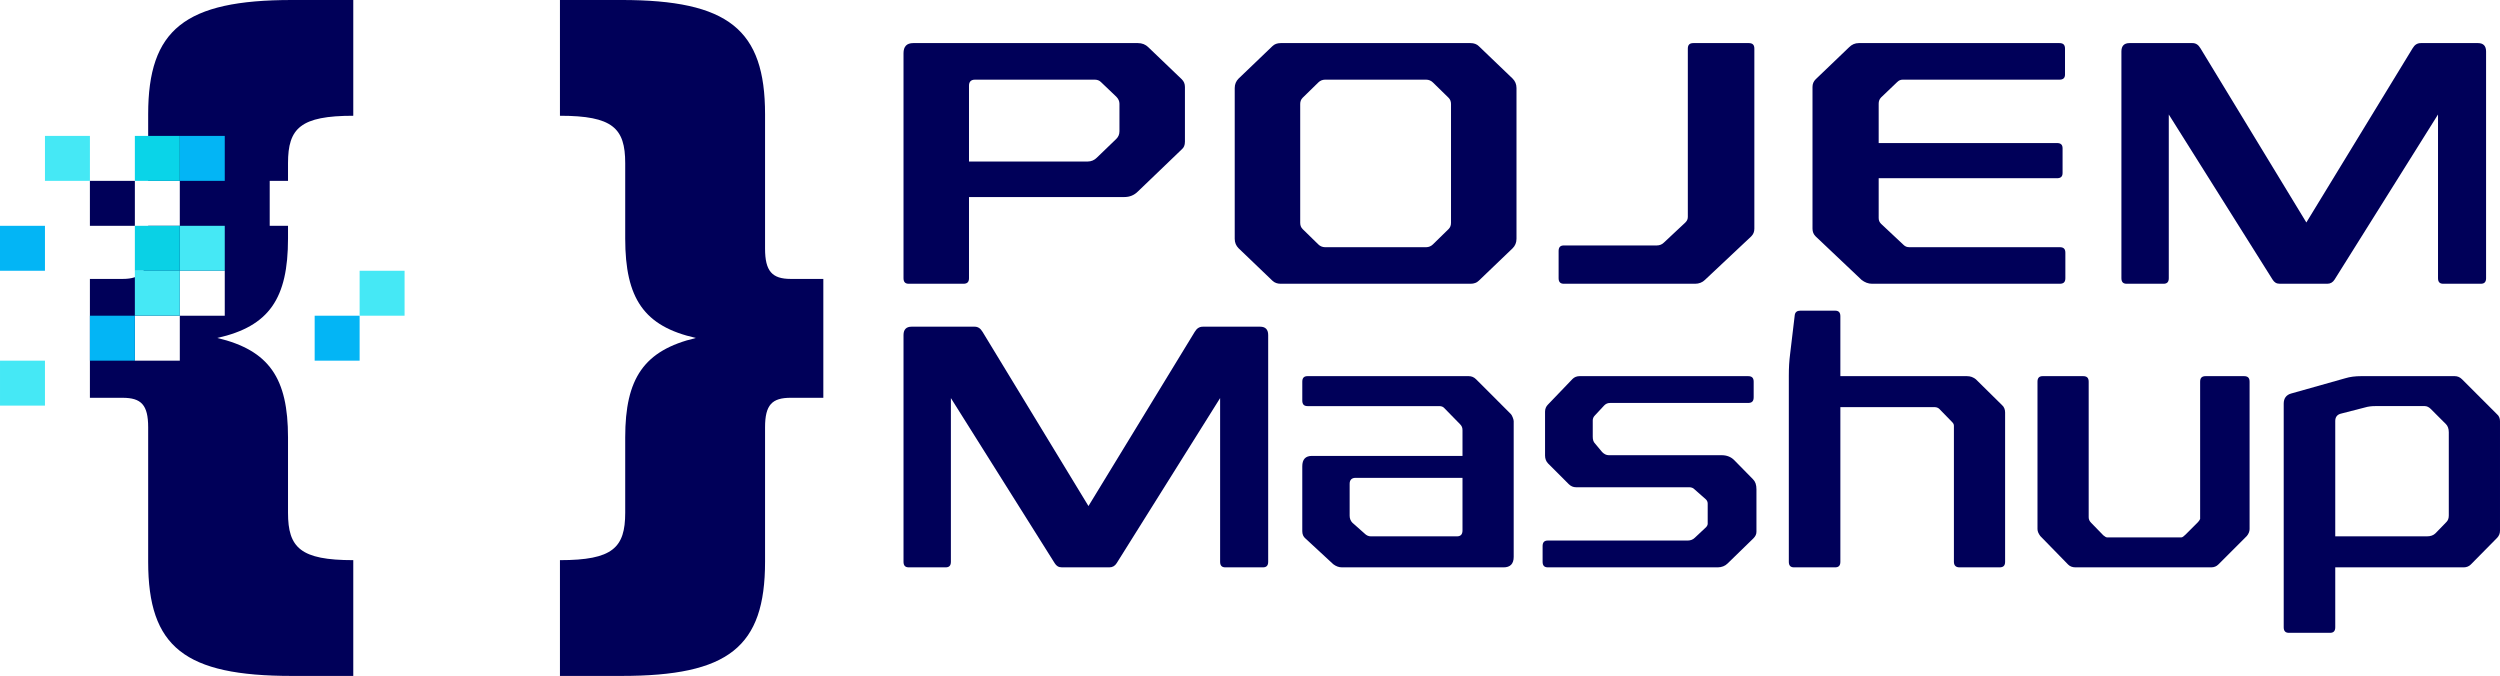 <?xml version="1.0" encoding="UTF-8"?><svg id="a" xmlns="http://www.w3.org/2000/svg" viewBox="0 0 582.351 157.451"><path d="m130.435,130.483v26.967h14.296c24.974,0,33.482-6.695,33.482-26.604v-31.31c0-5.246,1.629-6.875,5.973-6.875h7.601v-27.69h-7.601c-4.344,0-5.973-1.812-5.973-7.057v-31.311c0-19.725-8.507-26.604-33.482-26.604h-14.296v26.967c12.304,0,15.202,2.894,15.202,11.038v17.554c0,13.936,4.343,20.452,16.468,23.166-12.124,2.895-16.468,9.41-16.468,23.167v17.554c0,8.144-2.899,11.038-15.202,11.038h0ZM41.884,63.071v10.471h10.472v-10.471h-10.472Zm.001,20.942h-10.471v-10.471h10.471v10.471h0Zm-7.37,15.523v31.31c0,19.909,8.507,26.604,33.482,26.604h14.295v-26.967c-12.304,0-15.202-2.894-15.202-11.038v-17.554c0-13.757-4.344-20.272-16.468-23.167,12.124-2.714,16.468-9.23,16.468-23.166v-2.958h-4.264v-10.471h4.264v-4.125c0-8.144,2.898-11.038,15.202-11.038V0h-14.295c-24.975,0-33.482,6.879-33.482,26.604v15.526h7.369v10.471s-7.369,0-7.369,0v5.314c0,5.246-1.629,7.057-5.972,7.057h-7.601v27.69h7.601c4.343,0,5.972,1.629,5.972,6.875h0Z" fill="#000059" fill-rule="evenodd" stroke-width="0"/><polygon points="41.885 42.13 52.356 42.13 52.356 31.658 41.885 31.658 41.885 42.13 41.885 42.13" fill="#03b5f5" fill-rule="evenodd" stroke-width="0"/><polygon points="31.414 42.13 41.884 42.13 41.884 31.658 31.414 31.658 31.414 42.13 31.414 42.13" fill="#0ad4e8" fill-rule="evenodd" stroke-width="0"/><polygon points="10.473 42.13 20.944 42.13 20.944 31.658 10.473 31.658 10.473 42.13 10.473 42.13" fill="#45e8f5" fill-rule="evenodd" stroke-width="0"/><polygon points="20.942 52.601 31.414 52.601 31.414 42.13 20.942 42.13 20.942 52.601 20.942 52.601" fill="#000059" fill-rule="evenodd" stroke-width="0"/><polygon points="0 63.071 10.472 63.071 10.472 52.601 0 52.601 0 63.071 0 63.071" fill="#03b5f5" fill-rule="evenodd" stroke-width="0"/><polygon points="41.885 63.071 52.356 63.071 52.356 52.601 41.885 52.601 41.885 63.071 41.885 63.071" fill="#45e8f5" fill-rule="evenodd" stroke-width="0"/><polygon points="31.414 63.071 41.884 63.071 41.884 52.601 31.414 52.601 31.414 63.071 31.414 63.071" fill="#0ad1e5" fill-rule="evenodd" stroke-width="0"/><polygon points="31.414 73.541 41.884 73.541 41.884 63.071 31.414 63.071 31.414 73.541 31.414 73.541" fill="#45e8f5" fill-rule="evenodd" stroke-width="0"/><polygon points="20.942 84.013 31.414 84.013 31.414 73.542 20.942 73.542 20.942 84.013 20.942 84.013" fill="#03b5f5" fill-rule="evenodd" stroke-width="0"/><polygon points="73.299 84.013 83.77 84.013 83.77 73.542 73.299 73.542 73.299 84.013 73.299 84.013" fill="#03b5f5" fill-rule="evenodd" stroke-width="0"/><polygon points="83.77 73.541 94.242 73.541 94.242 63.071 83.77 63.071 83.77 73.541 83.77 73.541" fill="#45e8f5" fill-rule="evenodd" stroke-width="0"/><polygon points=".003 94.485 10.473 94.485 10.473 84.014 .003 84.014 .003 94.485 .003 94.485" fill="#45e8f5" fill-rule="evenodd" stroke-width="0"/><path d="m275.289,18.476c.487.487.73,1.055.73,1.785v12.737c0,.812-.243,1.379-.73,1.785l-10.223,9.816c-.892.893-1.946,1.299-3.164,1.299h-36.184v18.903c0,.893-.406,1.298-1.299,1.298h-12.737c-.812,0-1.217-.405-1.217-1.298V12.391c0-1.541.73-2.353,2.271-2.353h52.329c.974,0,1.785.324,2.435.974l7.788,7.464Zm-18.822.649c-.405-.406-.893-.568-1.46-.568h-27.909c-.893,0-1.379.487-1.379,1.38v17.687h27.665c.812,0,1.542-.325,2.109-.893l4.544-4.381c.486-.487.729-1.056.729-1.785v-6.409c0-.568-.243-1.136-.729-1.623l-3.57-3.407Z" fill="#000059" stroke-width="0"/><path d="m352.36,18.314c.567.568.893,1.298.893,2.19v35.13c0,.893-.325,1.622-.893,2.19l-7.87,7.545c-.486.487-1.136.73-1.947.73h-44.216c-.812,0-1.461-.243-1.947-.73l-7.87-7.545c-.567-.568-.893-1.298-.893-2.19V20.504c0-.893.325-1.622.893-2.19l7.87-7.545c.486-.487,1.136-.73,1.947-.73h44.216c.812,0,1.461.243,1.947.73l7.87,7.545Zm-18.579.893c-.406-.406-.974-.649-1.542-.649h-23.608c-.568,0-1.136.243-1.542.649l-3.65,3.569c-.406.406-.568.893-.568,1.461v27.665c0,.568.162,1.055.568,1.461l3.65,3.569c.406.406.974.649,1.542.649h23.608c.568,0,1.136-.243,1.542-.649l3.65-3.569c.406-.406.568-.893.568-1.461v-27.665c0-.568-.162-1.055-.568-1.461l-3.65-3.569Z" fill="#000059" stroke-width="0"/><path d="m408.659,53.281c0,.729-.243,1.298-.729,1.784l-10.791,10.142c-.567.568-1.379.893-2.271.893h-30.586c-.812,0-1.218-.405-1.218-1.298v-6.328c0-.893.406-1.299,1.218-1.299h21.662c.648,0,1.217-.243,1.622-.648l5.03-4.706c.405-.405.567-.812.567-1.298V11.336c0-.893.406-1.298,1.299-1.298h12.899c.893,0,1.298.405,1.298,1.298v41.945Z" fill="#000059" stroke-width="0"/><path d="m481.025,17.34c0,.812-.405,1.217-1.298,1.217h-36.509c-.487,0-.893.162-1.299.568l-3.731,3.569c-.406.406-.568.893-.568,1.461v9.167h41.539c.893,0,1.298.406,1.298,1.218v5.76c0,.812-.405,1.217-1.298,1.217h-41.539v9.249c0,.568.162.974.568,1.38l5.192,4.867c.405.406.812.568,1.379.568h35.049c.893,0,1.298.405,1.298,1.298v5.923c0,.893-.405,1.298-1.298,1.298h-43.729c-.893,0-1.704-.324-2.435-.893l-10.709-10.142c-.486-.486-.73-1.055-.73-1.784V20.261c0-.73.244-1.298.73-1.785l7.789-7.464c.648-.649,1.379-.974,2.271-.974h46.731c.893,0,1.298.405,1.298,1.298v6.004Z" fill="#000059" stroke-width="0"/><path d="m579.108,64.802c0,.893-.406,1.298-1.217,1.298h-8.763c-.812,0-1.217-.405-1.217-1.298V26.67l-24.096,38.456c-.406.649-.974.974-1.704.974h-11.034c-.811,0-1.298-.324-1.703-.974l-24.177-38.456v38.132c0,.893-.406,1.298-1.218,1.298h-8.6c-.812,0-1.217-.405-1.217-1.298V11.986c0-1.298.649-1.947,1.866-1.947h14.685c.812,0,1.379.405,1.866,1.217l24.663,40.565,24.745-40.565c.487-.812,1.055-1.217,1.947-1.217h13.306c1.217,0,1.866.649,1.866,1.947v52.816Z" fill="#000059" stroke-width="0"/><path d="m295.41,130.862c0,.893-.406,1.298-1.217,1.298h-8.763c-.812,0-1.217-.405-1.217-1.298v-38.132l-24.096,38.456c-.406.649-.974.974-1.704.974h-11.034c-.811,0-1.298-.324-1.703-.974l-24.177-38.456v38.132c0,.893-.406,1.298-1.218,1.298h-8.6c-.812,0-1.217-.405-1.217-1.298v-52.816c0-1.298.649-1.947,1.866-1.947h14.685c.812,0,1.379.405,1.866,1.217l24.663,40.565,24.745-40.565c.487-.812,1.055-1.217,1.947-1.217h13.306c1.217,0,1.866.649,1.866,1.947v52.816Z" fill="#000059" stroke-width="0"/><path d="m351.952,96.462c.244.243.649,1.217.649,1.622v31.642c0,1.622-.812,2.434-2.353,2.434h-37.645c-.73,0-1.38-.243-2.028-.73l-6.491-6.003c-.486-.406-.729-.974-.729-1.704v-15.091c0-1.622.729-2.434,2.271-2.434h35.049v-6.004c0-.567-.163-.974-.568-1.379l-3.732-3.813c-.243-.243-.567-.405-1.136-.405h-30.667c-.812,0-1.217-.406-1.217-1.298v-4.382c0-.893.405-1.298,1.217-1.298h37.563c.649,0,1.217.243,1.704.73l8.112,8.113Zm-36.184,14.847c-.893,0-1.38.486-1.38,1.379v7.464c0,.649.244,1.218.649,1.623l2.84,2.515c.405.406.893.649,1.46.649h20.039c.893,0,1.299-.486,1.299-1.379v-12.251h-24.907Z" fill="#000059" stroke-width="0"/><path d="m408.497,92.568c0,.893-.405,1.298-1.298,1.298h-32.128c-.568,0-.974.162-1.379.568l-2.191,2.353c-.324.324-.486.73-.486,1.136v3.813c0,.729.162,1.217.568,1.622l1.622,1.947c.487.487.974.73,1.542.73h26.286c1.217,0,2.19.405,2.921,1.136l4.381,4.462c.567.568.812,1.298.812,2.354v9.897c0,.568-.244,1.055-.73,1.542l-6.004,5.841c-.567.568-1.379.893-2.271.893h-39.592c-.812,0-1.217-.405-1.217-1.298v-3.651c0-.893.405-1.298,1.217-1.298h32.614c.649,0,1.217-.243,1.623-.649l2.596-2.434c.244-.243.406-.568.406-.812v-4.705c0-.406-.162-.73-.406-.974l-2.758-2.435c-.244-.243-.649-.405-1.136-.405h-26.368c-.648,0-1.217-.243-1.703-.73l-4.787-4.786c-.486-.487-.73-1.136-.73-1.866v-10.223c0-.649.244-1.217.649-1.622l5.76-6.004c.406-.406.974-.649,1.623-.649h39.268c.893,0,1.298.405,1.298,1.298v3.651Z" fill="#000059" stroke-width="0"/><path d="m466.341,94.353c.486.405.729,1.055.729,1.703v34.806c0,.893-.405,1.298-1.298,1.298h-9.33c-.812,0-1.298-.405-1.298-1.298v-31.642c0-.324-.081-.567-.405-.893l-3.002-3.083c-.244-.243-.649-.405-1.055-.405h-21.987v36.022c0,.893-.405,1.298-1.217,1.298h-9.573c-.812,0-1.217-.405-1.217-1.298v-43.324c0-1.866.081-3.407.324-5.273l1.055-8.844c.081-.729.568-1.055,1.298-1.055h8.113c.812,0,1.217.406,1.217,1.299v13.954h29.451c.893,0,1.46.243,2.109.73l6.085,6.004Z" fill="#000059" stroke-width="0"/><path d="m524.021,123.235c0,.568-.243,1.137-.648,1.623l-6.653,6.652c-.405.406-.974.649-1.622.649h-31.642c-.73,0-1.298-.243-1.703-.649l-6.491-6.652c-.405-.568-.648-1.055-.648-1.623v-34.318c0-.893.405-1.298,1.217-1.298h9.411c.893,0,1.298.405,1.298,1.298v31.561c0,.486.162.893.568,1.298l2.839,2.921c.406.324.649.486.893.486h17.281c.243,0,.567-.243.974-.648l2.84-2.84c.243-.243.486-.568.567-.812v-31.966c0-.893.406-1.298,1.298-1.298h8.925c.893,0,1.298.405,1.298,1.298v34.318Z" fill="#000059" stroke-width="0"/><path d="m581.621,96.462c.486.405.729.974.729,1.622v25.557c0,.648-.243,1.217-.729,1.703l-6.085,6.166c-.406.406-.974.649-1.623.649h-29.938v13.954c0,.893-.405,1.299-1.217,1.299h-9.573c-.812,0-1.217-.406-1.217-1.299v-52.086c0-1.217.567-2.028,1.704-2.353l12.656-3.569c1.055-.325,2.271-.487,3.731-.487h21.743c.649,0,1.217.243,1.704.73l8.113,8.113Zm-15.415-1.218c-.406-.405-.893-.648-1.379-.648h-11.521c-.811,0-1.622.081-2.434.324l-5.679,1.461c-.812.243-1.218.811-1.218,1.703v26.854h21.338c.893,0,1.542-.243,2.028-.73l2.515-2.596c.406-.406.568-.893.568-1.542v-19.39c0-.812-.243-1.461-.649-1.866l-3.569-3.57Z" fill="#000059" stroke-width="0"/></svg>